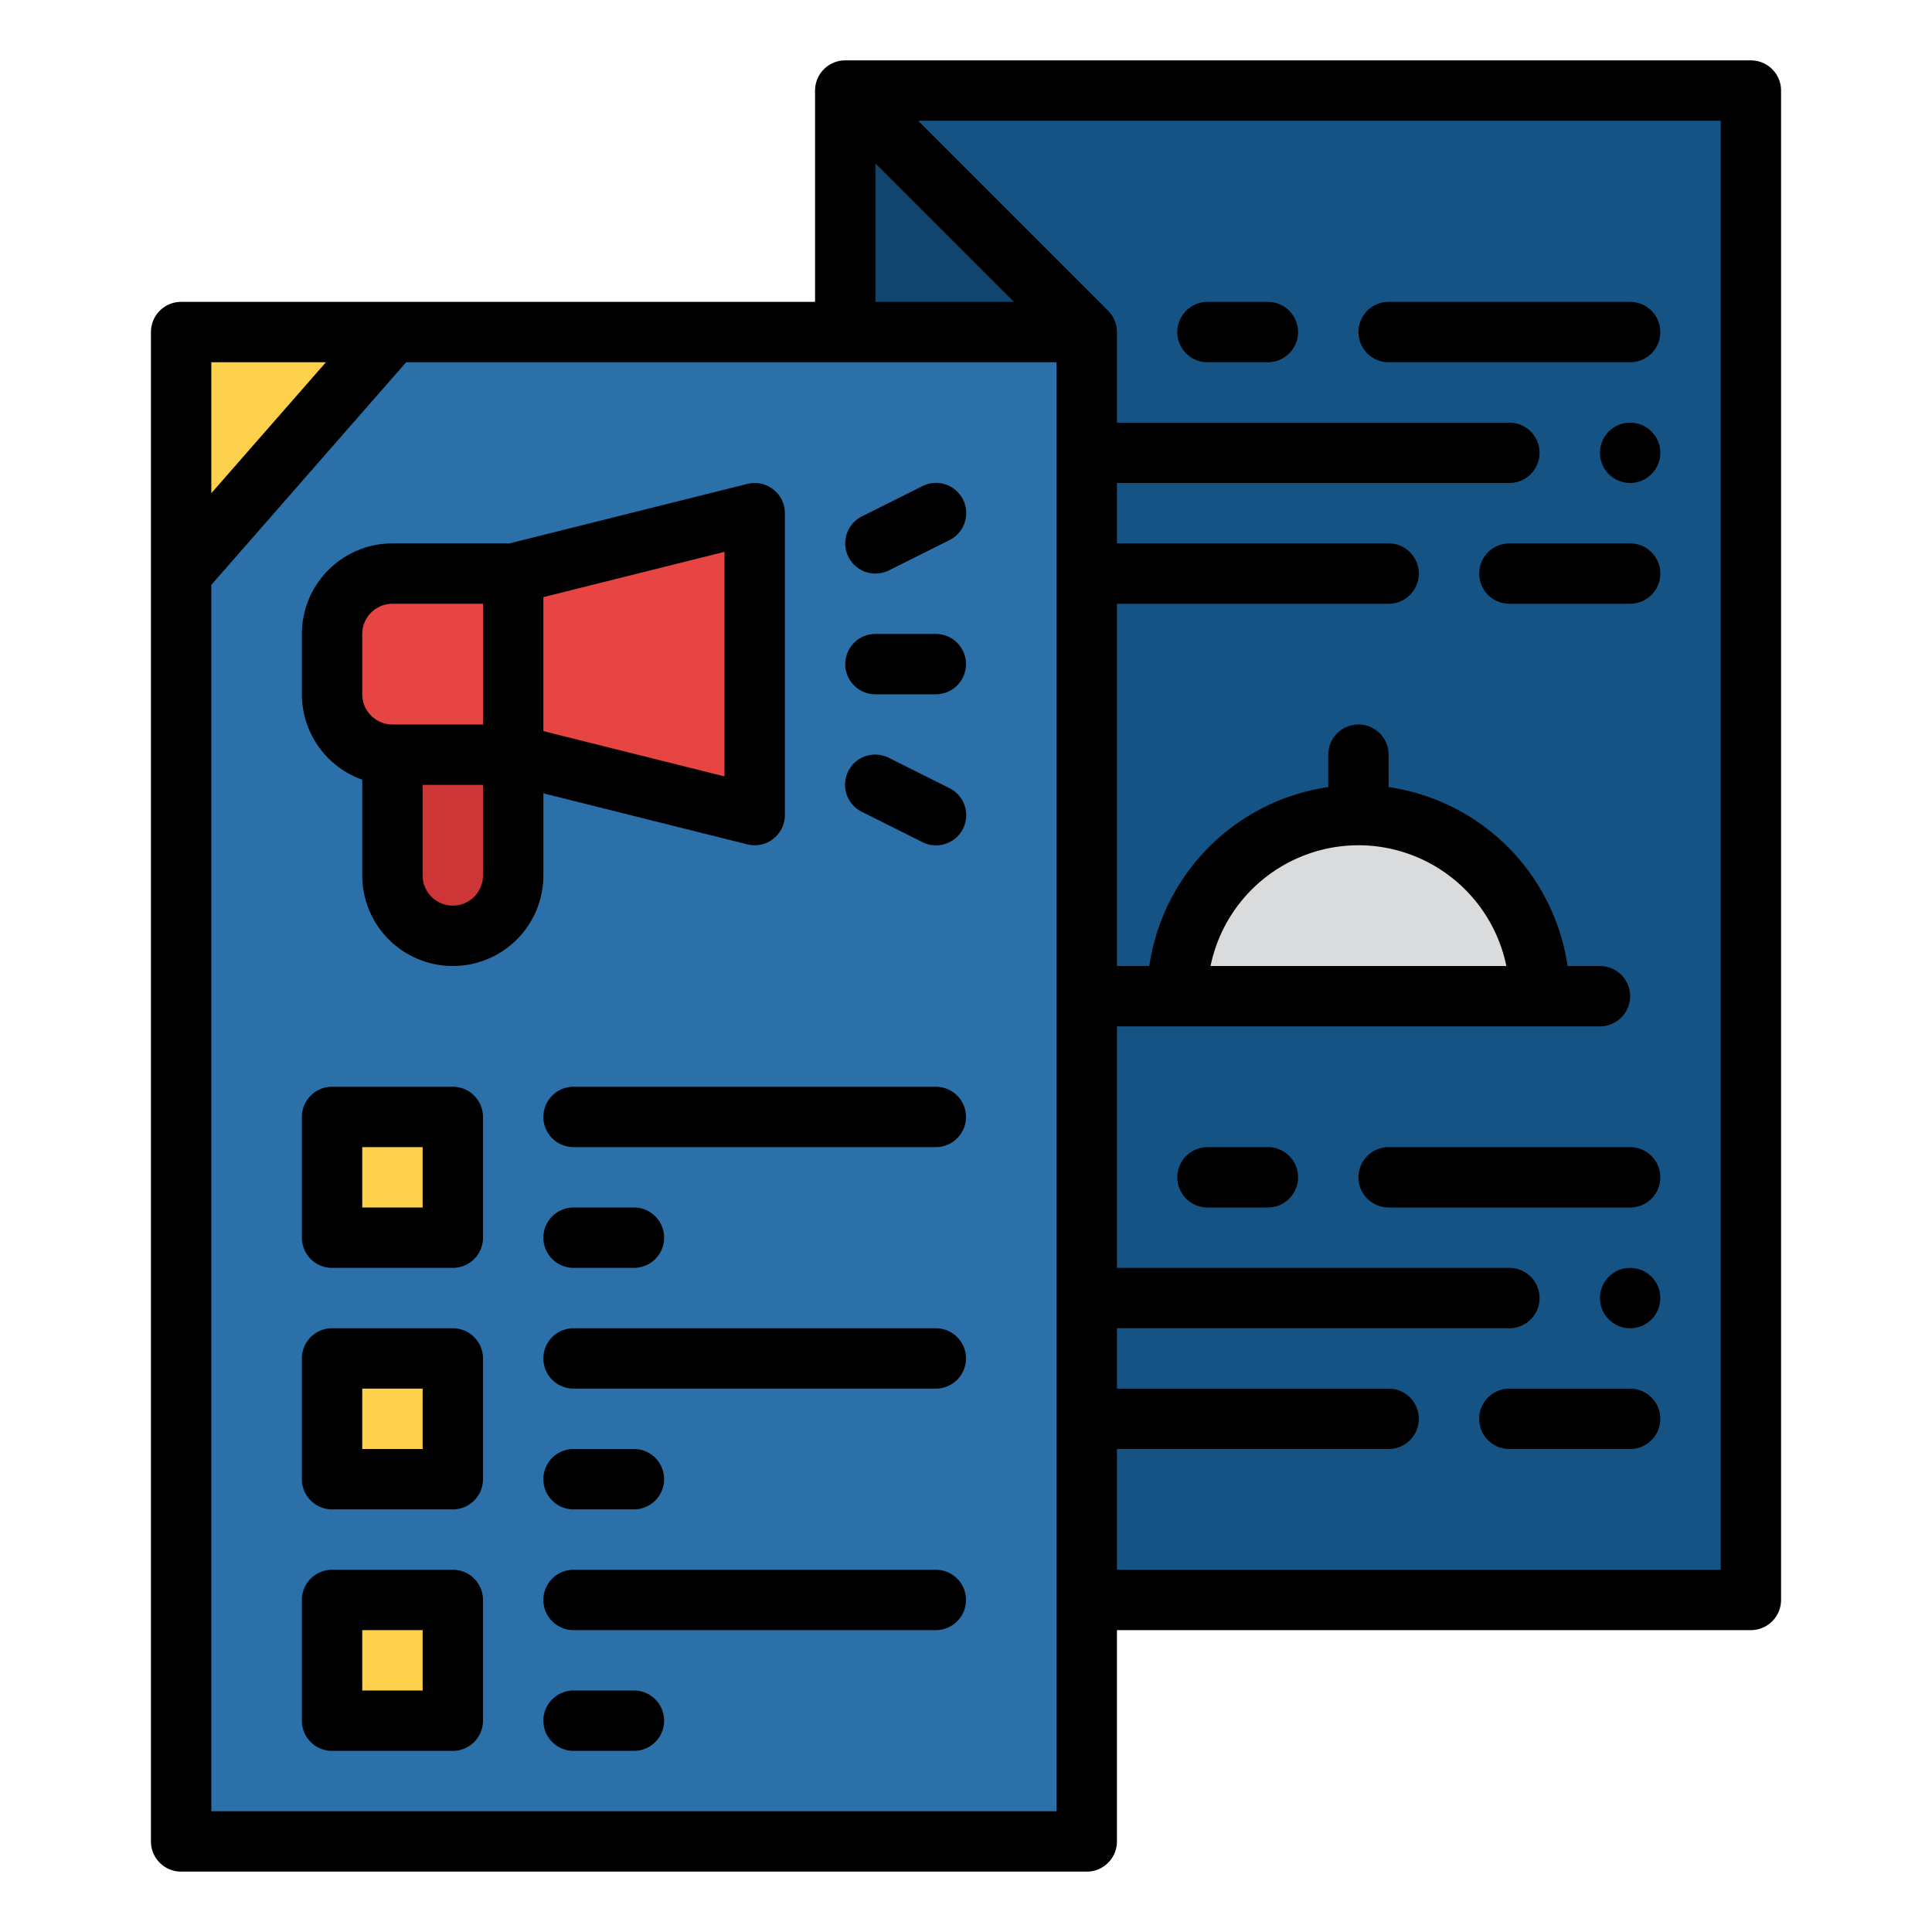 <svg id="Filled" height="512" viewBox="0 0 512 512" width="512" xmlns="http://www.w3.org/2000/svg"><path d="m224 24h240v400h-240z" fill="#155384"/><path d="m48 88h240v400h-240z" fill="#2b70a8"/><path d="m288 88h-64v-64z" fill="#11456e"/><path d="m104 184h32a0 0 0 0 1 0 0v48a16 16 0 0 1 -16 16 16 16 0 0 1 -16-16v-48a0 0 0 0 1 0 0z" fill="#ce3536"/><path d="m136 152v48h-32a16 16 0 0 1 -16-16v-16a16 16 0 0 1 16-16z" fill="#e74444"/><path d="m200 136v80l-64-16v-48z" fill="#e74444"/><g fill="#fdd14b"><path d="m88 296h32v32h-32z"/><path d="m88 360h32v32h-32z"/><path d="m88 424h32v32h-32z"/><path d="m48 88h56l-56 64z"/></g><path d="m408 264a48 48 0 0 0 -96 0z" fill="#d9dbdd"/><path d="m464 16h-240a8 8 0 0 0 -8 8v56h-168a8 8 0 0 0 -8 8v400a8 8 0 0 0 8 8h240a8 8 0 0 0 8-8v-56h168a8 8 0 0 0 8-8v-400a8 8 0 0 0 -8-8zm-232 27.314 36.686 36.686h-36.686zm-145.63 52.686-30.37 34.708v-34.708zm193.63 384h-224v-324.994l51.63-59.006h172.37zm176-64h-160v-32h72a8 8 0 0 0 0-16h-72v-16h104a8 8 0 0 0 0-16h-104v-64h128a8 8 0 0 0 0-16h-8.581a56.112 56.112 0 0 0 -47.419-47.419v-8.581a8 8 0 0 0 -16 0v8.581a56.112 56.112 0 0 0 -47.419 47.419h-8.581v-96h72a8 8 0 0 0 0-16h-72v-16h104a8 8 0 0 0 0-16h-104v-24a7.971 7.971 0 0 0 -2.343-5.656l-50.343-50.344h212.686zm-96-192a40.067 40.067 0 0 1 39.2 32h-78.39a40.067 40.067 0 0 1 39.19-32z"/><path d="m432 368h-32a8 8 0 0 0 0 16h32a8 8 0 0 0 0-16z"/><path d="m432 304h-64a8 8 0 0 0 0 16h64a8 8 0 0 0 0-16z"/><circle cx="432" cy="344" r="8"/><path d="m336 304h-16a8 8 0 0 0 0 16h16a8 8 0 0 0 0-16z"/><path d="m248 168h-16a8 8 0 0 0 0 16h16a8 8 0 0 0 0-16z"/><path d="m244.422 223.155a8 8 0 1 0 7.156-14.31l-16-8a8 8 0 1 0 -7.156 14.31z"/><path d="m120 288h-32a8 8 0 0 0 -8 8v32a8 8 0 0 0 8 8h32a8 8 0 0 0 8-8v-32a8 8 0 0 0 -8-8zm-8 32h-16v-16h16z"/><path d="m120 352h-32a8 8 0 0 0 -8 8v32a8 8 0 0 0 8 8h32a8 8 0 0 0 8-8v-32a8 8 0 0 0 -8-8zm-8 32h-16v-16h16z"/><path d="m248 288h-96a8 8 0 0 0 0 16h96a8 8 0 0 0 0-16z"/><path d="m152 336h16a8 8 0 0 0 0-16h-16a8 8 0 0 0 0 16z"/><path d="m248 352h-96a8 8 0 0 0 0 16h96a8 8 0 0 0 0-16z"/><path d="m152 400h16a8 8 0 0 0 0-16h-16a8 8 0 0 0 0 16z"/><path d="m120 416h-32a8 8 0 0 0 -8 8v32a8 8 0 0 0 8 8h32a8 8 0 0 0 8-8v-32a8 8 0 0 0 -8-8zm-8 32h-16v-16h16z"/><path d="m248 416h-96a8 8 0 0 0 0 16h96a8 8 0 0 0 0-16z"/><path d="m168 448h-16a8 8 0 0 0 0 16h16a8 8 0 0 0 0-16z"/><path d="m432 144h-32a8 8 0 0 0 0 16h32a8 8 0 0 0 0-16z"/><path d="m368 96h64a8 8 0 0 0 0-16h-64a8 8 0 0 0 0 16z"/><circle cx="432" cy="120" r="8"/><path d="m320 96h16a8 8 0 0 0 0-16h-16a8 8 0 0 0 0 16z"/><path d="m232.006 152a8 8 0 0 1 -3.584-15.157l16-8a8 8 0 1 1 7.156 14.31l-16 8a7.973 7.973 0 0 1 -3.572.847z"/><path d="m204.923 129.694a8 8 0 0 0 -6.863-1.455l-63.045 15.761h-31.015a24.027 24.027 0 0 0 -24 24v16a24.039 24.039 0 0 0 16 22.624v25.376a24 24 0 0 0 48 0v-21.754l54.06 13.515a8 8 0 0 0 9.94-7.761v-80a8 8 0 0 0 -3.077-6.306zm-108.923 38.306a8.009 8.009 0 0 1 8-8h24v32h-24a8.009 8.009 0 0 1 -8-8zm24 72a8.009 8.009 0 0 1 -8-8v-24h16v24a8.009 8.009 0 0 1 -8 8zm72-34.246-48-12v-35.508l48-12z"/></svg>